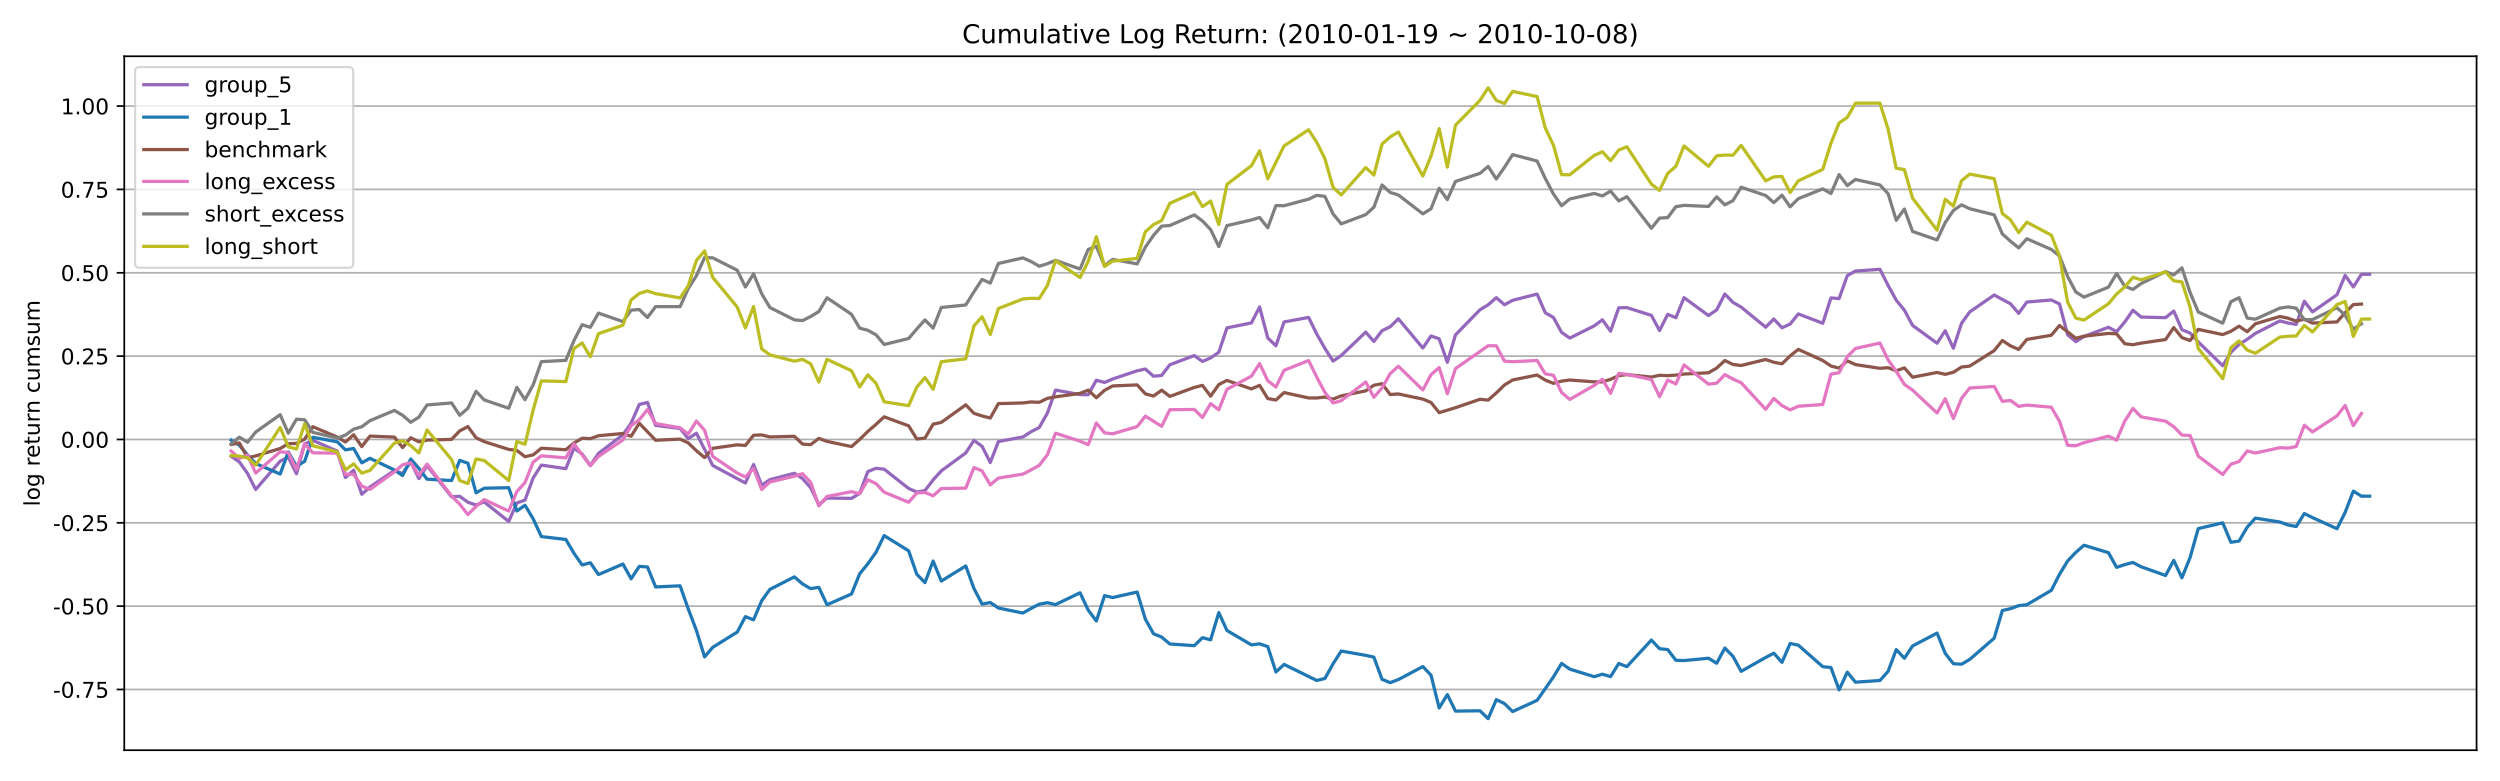 <?xml version="1.0" encoding="utf-8" standalone="no"?>
<!DOCTYPE svg PUBLIC "-//W3C//DTD SVG 1.1//EN"
  "http://www.w3.org/Graphics/SVG/1.1/DTD/svg11.dtd">
<!-- Created with matplotlib (https://matplotlib.org/) -->
<svg height="360pt" version="1.1" viewBox="0 0 1152 360" width="1152pt" xmlns="http://www.w3.org/2000/svg" xmlns:xlink="http://www.w3.org/1999/xlink">
 <defs>
  <style type="text/css">*{stroke-linecap:butt;stroke-linejoin:round;}</style>
 </defs>
 <g id="figure_1">
  <g id="patch_1">
   <path d="M 0 360 
L 1152 360 
L 1152 0 
L 0 0 
z
" style="fill:#ffffff;"/>
  </g>
  <g id="axes_1">
   <g id="patch_2">
    <path d="M 57.26 345.7 
L 1141.2 345.7 
L 1141.2 25.92 
L 57.26 25.92 
z
" style="fill:#ffffff;"/>
   </g>
   <g id="matplotlib.axis_1"/>
   <g id="matplotlib.axis_2">
    <g id="ytick_1">
     <g id="line2d_1">
      <path clip-path="url(#p73ebcc0f9c)" d="M 57.26 317.711 
L 1141.2 317.711 
" style="fill:none;stroke:#b0b0b0;stroke-linecap:square;stroke-width:0.8;"/>
     </g>
     <g id="line2d_2">
      <defs>
       <path d="M 0 0 
L -3.5 0 
" id="me7c7bb7cd1" style="stroke:#000000;stroke-width:0.8;"/>
      </defs>
      <g>
       <use style="stroke:#000000;stroke-width:0.8;" x="57.26" xlink:href="#me7c7bb7cd1" y="317.711"/>
      </g>
     </g>
     <g id="text_1">
      <!-- -0.75 -->
      <g transform="translate(24.387 321.51)scale(0.1 -0.1)">
       <defs>
        <path d="M 4.891 31.391 
L 31.203 31.391 
L 31.203 23.391 
L 4.891 23.391 
z
" id="DejaVuSans-45"/>
        <path d="M 31.781 66.406 
Q 24.172 66.406 20.328 58.906 
Q 16.5 51.422 16.5 36.375 
Q 16.5 21.391 20.328 13.891 
Q 24.172 6.391 31.781 6.391 
Q 39.453 6.391 43.281 13.891 
Q 47.125 21.391 47.125 36.375 
Q 47.125 51.422 43.281 58.906 
Q 39.453 66.406 31.781 66.406 
z
M 31.781 74.219 
Q 44.047 74.219 50.516 64.516 
Q 56.984 54.828 56.984 36.375 
Q 56.984 17.969 50.516 8.266 
Q 44.047 -1.422 31.781 -1.422 
Q 19.531 -1.422 13.062 8.266 
Q 6.594 17.969 6.594 36.375 
Q 6.594 54.828 13.062 64.516 
Q 19.531 74.219 31.781 74.219 
z
" id="DejaVuSans-48"/>
        <path d="M 10.688 12.406 
L 21 12.406 
L 21 0 
L 10.688 0 
z
" id="DejaVuSans-46"/>
        <path d="M 8.203 72.906 
L 55.078 72.906 
L 55.078 68.703 
L 28.609 0 
L 18.312 0 
L 43.219 64.594 
L 8.203 64.594 
z
" id="DejaVuSans-55"/>
        <path d="M 10.797 72.906 
L 49.516 72.906 
L 49.516 64.594 
L 19.828 64.594 
L 19.828 46.734 
Q 21.969 47.469 24.109 47.828 
Q 26.266 48.188 28.422 48.188 
Q 40.625 48.188 47.75 41.5 
Q 54.891 34.812 54.891 23.391 
Q 54.891 11.625 47.562 5.094 
Q 40.234 -1.422 26.906 -1.422 
Q 22.312 -1.422 17.547 -0.641 
Q 12.797 0.141 7.719 1.703 
L 7.719 11.625 
Q 12.109 9.234 16.797 8.062 
Q 21.484 6.891 26.703 6.891 
Q 35.156 6.891 40.078 11.328 
Q 45.016 15.766 45.016 23.391 
Q 45.016 31 40.078 35.438 
Q 35.156 39.891 26.703 39.891 
Q 22.75 39.891 18.812 39.016 
Q 14.891 38.141 10.797 36.281 
z
" id="DejaVuSans-53"/>
       </defs>
       <use xlink:href="#DejaVuSans-45"/>
       <use x="36.084" xlink:href="#DejaVuSans-48"/>
       <use x="99.707" xlink:href="#DejaVuSans-46"/>
       <use x="131.494" xlink:href="#DejaVuSans-55"/>
       <use x="195.117" xlink:href="#DejaVuSans-53"/>
      </g>
     </g>
    </g>
    <g id="ytick_2">
     <g id="line2d_3">
      <path clip-path="url(#p73ebcc0f9c)" d="M 57.26 279.307 
L 1141.2 279.307 
" style="fill:none;stroke:#b0b0b0;stroke-linecap:square;stroke-width:0.8;"/>
     </g>
     <g id="line2d_4">
      <g>
       <use style="stroke:#000000;stroke-width:0.8;" x="57.26" xlink:href="#me7c7bb7cd1" y="279.307"/>
      </g>
     </g>
     <g id="text_2">
      <!-- -0.50 -->
      <g transform="translate(24.387 283.106)scale(0.1 -0.1)">
       <use xlink:href="#DejaVuSans-45"/>
       <use x="36.084" xlink:href="#DejaVuSans-48"/>
       <use x="99.707" xlink:href="#DejaVuSans-46"/>
       <use x="131.494" xlink:href="#DejaVuSans-53"/>
       <use x="195.117" xlink:href="#DejaVuSans-48"/>
      </g>
     </g>
    </g>
    <g id="ytick_3">
     <g id="line2d_5">
      <path clip-path="url(#p73ebcc0f9c)" d="M 57.26 240.903 
L 1141.2 240.903 
" style="fill:none;stroke:#b0b0b0;stroke-linecap:square;stroke-width:0.8;"/>
     </g>
     <g id="line2d_6">
      <g>
       <use style="stroke:#000000;stroke-width:0.8;" x="57.26" xlink:href="#me7c7bb7cd1" y="240.903"/>
      </g>
     </g>
     <g id="text_3">
      <!-- -0.25 -->
      <g transform="translate(24.387 244.703)scale(0.1 -0.1)">
       <defs>
        <path d="M 19.188 8.297 
L 53.609 8.297 
L 53.609 0 
L 7.328 0 
L 7.328 8.297 
Q 12.938 14.109 22.625 23.891 
Q 32.328 33.688 34.812 36.531 
Q 39.547 41.844 41.422 45.531 
Q 43.312 49.219 43.312 52.781 
Q 43.312 58.594 39.234 62.25 
Q 35.156 65.922 28.609 65.922 
Q 23.969 65.922 18.812 64.312 
Q 13.672 62.703 7.812 59.422 
L 7.812 69.391 
Q 13.766 71.781 18.938 73 
Q 24.125 74.219 28.422 74.219 
Q 39.75 74.219 46.484 68.547 
Q 53.219 62.891 53.219 53.422 
Q 53.219 48.922 51.531 44.891 
Q 49.859 40.875 45.406 35.406 
Q 44.188 33.984 37.641 27.219 
Q 31.109 20.453 19.188 8.297 
z
" id="DejaVuSans-50"/>
       </defs>
       <use xlink:href="#DejaVuSans-45"/>
       <use x="36.084" xlink:href="#DejaVuSans-48"/>
       <use x="99.707" xlink:href="#DejaVuSans-46"/>
       <use x="131.494" xlink:href="#DejaVuSans-50"/>
       <use x="195.117" xlink:href="#DejaVuSans-53"/>
      </g>
     </g>
    </g>
    <g id="ytick_4">
     <g id="line2d_7">
      <path clip-path="url(#p73ebcc0f9c)" d="M 57.26 202.5 
L 1141.2 202.5 
" style="fill:none;stroke:#b0b0b0;stroke-linecap:square;stroke-width:0.8;"/>
     </g>
     <g id="line2d_8">
      <g>
       <use style="stroke:#000000;stroke-width:0.8;" x="57.26" xlink:href="#me7c7bb7cd1" y="202.5"/>
      </g>
     </g>
     <g id="text_4">
      <!-- 0.00 -->
      <g transform="translate(27.994 206.299)scale(0.1 -0.1)">
       <use xlink:href="#DejaVuSans-48"/>
       <use x="63.623" xlink:href="#DejaVuSans-46"/>
       <use x="95.41" xlink:href="#DejaVuSans-48"/>
       <use x="159.033" xlink:href="#DejaVuSans-48"/>
      </g>
     </g>
    </g>
    <g id="ytick_5">
     <g id="line2d_9">
      <path clip-path="url(#p73ebcc0f9c)" d="M 57.26 164.096 
L 1141.2 164.096 
" style="fill:none;stroke:#b0b0b0;stroke-linecap:square;stroke-width:0.8;"/>
     </g>
     <g id="line2d_10">
      <g>
       <use style="stroke:#000000;stroke-width:0.8;" x="57.26" xlink:href="#me7c7bb7cd1" y="164.096"/>
      </g>
     </g>
     <g id="text_5">
      <!-- 0.25 -->
      <g transform="translate(27.994 167.895)scale(0.1 -0.1)">
       <use xlink:href="#DejaVuSans-48"/>
       <use x="63.623" xlink:href="#DejaVuSans-46"/>
       <use x="95.41" xlink:href="#DejaVuSans-50"/>
       <use x="159.033" xlink:href="#DejaVuSans-53"/>
      </g>
     </g>
    </g>
    <g id="ytick_6">
     <g id="line2d_11">
      <path clip-path="url(#p73ebcc0f9c)" d="M 57.26 125.692 
L 1141.2 125.692 
" style="fill:none;stroke:#b0b0b0;stroke-linecap:square;stroke-width:0.8;"/>
     </g>
     <g id="line2d_12">
      <g>
       <use style="stroke:#000000;stroke-width:0.8;" x="57.26" xlink:href="#me7c7bb7cd1" y="125.692"/>
      </g>
     </g>
     <g id="text_6">
      <!-- 0.50 -->
      <g transform="translate(27.994 129.491)scale(0.1 -0.1)">
       <use xlink:href="#DejaVuSans-48"/>
       <use x="63.623" xlink:href="#DejaVuSans-46"/>
       <use x="95.41" xlink:href="#DejaVuSans-53"/>
       <use x="159.033" xlink:href="#DejaVuSans-48"/>
      </g>
     </g>
    </g>
    <g id="ytick_7">
     <g id="line2d_13">
      <path clip-path="url(#p73ebcc0f9c)" d="M 57.26 87.288 
L 1141.2 87.288 
" style="fill:none;stroke:#b0b0b0;stroke-linecap:square;stroke-width:0.8;"/>
     </g>
     <g id="line2d_14">
      <g>
       <use style="stroke:#000000;stroke-width:0.8;" x="57.26" xlink:href="#me7c7bb7cd1" y="87.288"/>
      </g>
     </g>
     <g id="text_7">
      <!-- 0.75 -->
      <g transform="translate(27.994 91.087)scale(0.1 -0.1)">
       <use xlink:href="#DejaVuSans-48"/>
       <use x="63.623" xlink:href="#DejaVuSans-46"/>
       <use x="95.41" xlink:href="#DejaVuSans-55"/>
       <use x="159.033" xlink:href="#DejaVuSans-53"/>
      </g>
     </g>
    </g>
    <g id="ytick_8">
     <g id="line2d_15">
      <path clip-path="url(#p73ebcc0f9c)" d="M 57.26 48.884 
L 1141.2 48.884 
" style="fill:none;stroke:#b0b0b0;stroke-linecap:square;stroke-width:0.8;"/>
     </g>
     <g id="line2d_16">
      <g>
       <use style="stroke:#000000;stroke-width:0.8;" x="57.26" xlink:href="#me7c7bb7cd1" y="48.884"/>
      </g>
     </g>
     <g id="text_8">
      <!-- 1.00 -->
      <g transform="translate(27.994 52.684)scale(0.1 -0.1)">
       <defs>
        <path d="M 12.406 8.297 
L 28.516 8.297 
L 28.516 63.922 
L 10.984 60.406 
L 10.984 69.391 
L 28.422 72.906 
L 38.281 72.906 
L 38.281 8.297 
L 54.391 8.297 
L 54.391 0 
L 12.406 0 
z
" id="DejaVuSans-49"/>
       </defs>
       <use xlink:href="#DejaVuSans-49"/>
       <use x="63.623" xlink:href="#DejaVuSans-46"/>
       <use x="95.41" xlink:href="#DejaVuSans-48"/>
       <use x="159.033" xlink:href="#DejaVuSans-48"/>
      </g>
     </g>
    </g>
    <g id="text_9">
     <!-- log return cumsum -->
     <g transform="translate(18.307 233.328)rotate(-90)scale(0.1 -0.1)">
      <defs>
       <path d="M 9.422 75.984 
L 18.406 75.984 
L 18.406 0 
L 9.422 0 
z
" id="DejaVuSans-108"/>
       <path d="M 30.609 48.391 
Q 23.391 48.391 19.188 42.75 
Q 14.984 37.109 14.984 27.297 
Q 14.984 17.484 19.156 11.844 
Q 23.344 6.203 30.609 6.203 
Q 37.797 6.203 41.984 11.859 
Q 46.188 17.531 46.188 27.297 
Q 46.188 37.016 41.984 42.703 
Q 37.797 48.391 30.609 48.391 
z
M 30.609 56 
Q 42.328 56 49.016 48.375 
Q 55.719 40.766 55.719 27.297 
Q 55.719 13.875 49.016 6.219 
Q 42.328 -1.422 30.609 -1.422 
Q 18.844 -1.422 12.172 6.219 
Q 5.516 13.875 5.516 27.297 
Q 5.516 40.766 12.172 48.375 
Q 18.844 56 30.609 56 
z
" id="DejaVuSans-111"/>
       <path d="M 45.406 27.984 
Q 45.406 37.75 41.375 43.109 
Q 37.359 48.484 30.078 48.484 
Q 22.859 48.484 18.828 43.109 
Q 14.797 37.75 14.797 27.984 
Q 14.797 18.266 18.828 12.891 
Q 22.859 7.516 30.078 7.516 
Q 37.359 7.516 41.375 12.891 
Q 45.406 18.266 45.406 27.984 
z
M 54.391 6.781 
Q 54.391 -7.172 48.188 -13.984 
Q 42 -20.797 29.203 -20.797 
Q 24.469 -20.797 20.266 -20.094 
Q 16.062 -19.391 12.109 -17.922 
L 12.109 -9.188 
Q 16.062 -11.328 19.922 -12.344 
Q 23.781 -13.375 27.781 -13.375 
Q 36.625 -13.375 41.016 -8.766 
Q 45.406 -4.156 45.406 5.172 
L 45.406 9.625 
Q 42.625 4.781 38.281 2.391 
Q 33.938 0 27.875 0 
Q 17.828 0 11.672 7.656 
Q 5.516 15.328 5.516 27.984 
Q 5.516 40.672 11.672 48.328 
Q 17.828 56 27.875 56 
Q 33.938 56 38.281 53.609 
Q 42.625 51.219 45.406 46.391 
L 45.406 54.688 
L 54.391 54.688 
z
" id="DejaVuSans-103"/>
       <path id="DejaVuSans-32"/>
       <path d="M 41.109 46.297 
Q 39.594 47.172 37.812 47.578 
Q 36.031 48 33.891 48 
Q 26.266 48 22.188 43.047 
Q 18.109 38.094 18.109 28.812 
L 18.109 0 
L 9.078 0 
L 9.078 54.688 
L 18.109 54.688 
L 18.109 46.188 
Q 20.953 51.172 25.484 53.578 
Q 30.031 56 36.531 56 
Q 37.453 56 38.578 55.875 
Q 39.703 55.766 41.062 55.516 
z
" id="DejaVuSans-114"/>
       <path d="M 56.203 29.594 
L 56.203 25.203 
L 14.891 25.203 
Q 15.484 15.922 20.484 11.062 
Q 25.484 6.203 34.422 6.203 
Q 39.594 6.203 44.453 7.469 
Q 49.312 8.734 54.109 11.281 
L 54.109 2.781 
Q 49.266 0.734 44.188 -0.344 
Q 39.109 -1.422 33.891 -1.422 
Q 20.797 -1.422 13.156 6.188 
Q 5.516 13.812 5.516 26.812 
Q 5.516 40.234 12.766 48.109 
Q 20.016 56 32.328 56 
Q 43.359 56 49.781 48.891 
Q 56.203 41.797 56.203 29.594 
z
M 47.219 32.234 
Q 47.125 39.594 43.094 43.984 
Q 39.062 48.391 32.422 48.391 
Q 24.906 48.391 20.391 44.141 
Q 15.875 39.891 15.188 32.172 
z
" id="DejaVuSans-101"/>
       <path d="M 18.312 70.219 
L 18.312 54.688 
L 36.812 54.688 
L 36.812 47.703 
L 18.312 47.703 
L 18.312 18.016 
Q 18.312 11.328 20.141 9.422 
Q 21.969 7.516 27.594 7.516 
L 36.812 7.516 
L 36.812 0 
L 27.594 0 
Q 17.188 0 13.234 3.875 
Q 9.281 7.766 9.281 18.016 
L 9.281 47.703 
L 2.688 47.703 
L 2.688 54.688 
L 9.281 54.688 
L 9.281 70.219 
z
" id="DejaVuSans-116"/>
       <path d="M 8.5 21.578 
L 8.5 54.688 
L 17.484 54.688 
L 17.484 21.922 
Q 17.484 14.156 20.5 10.266 
Q 23.531 6.391 29.594 6.391 
Q 36.859 6.391 41.078 11.031 
Q 45.312 15.672 45.312 23.688 
L 45.312 54.688 
L 54.297 54.688 
L 54.297 0 
L 45.312 0 
L 45.312 8.406 
Q 42.047 3.422 37.719 1 
Q 33.406 -1.422 27.688 -1.422 
Q 18.266 -1.422 13.375 4.438 
Q 8.5 10.297 8.5 21.578 
z
M 31.109 56 
z
" id="DejaVuSans-117"/>
       <path d="M 54.891 33.016 
L 54.891 0 
L 45.906 0 
L 45.906 32.719 
Q 45.906 40.484 42.875 44.328 
Q 39.844 48.188 33.797 48.188 
Q 26.516 48.188 22.312 43.547 
Q 18.109 38.922 18.109 30.906 
L 18.109 0 
L 9.078 0 
L 9.078 54.688 
L 18.109 54.688 
L 18.109 46.188 
Q 21.344 51.125 25.703 53.562 
Q 30.078 56 35.797 56 
Q 45.219 56 50.047 50.172 
Q 54.891 44.344 54.891 33.016 
z
" id="DejaVuSans-110"/>
       <path d="M 48.781 52.594 
L 48.781 44.188 
Q 44.969 46.297 41.141 47.344 
Q 37.312 48.391 33.406 48.391 
Q 24.656 48.391 19.812 42.844 
Q 14.984 37.312 14.984 27.297 
Q 14.984 17.281 19.812 11.734 
Q 24.656 6.203 33.406 6.203 
Q 37.312 6.203 41.141 7.25 
Q 44.969 8.297 48.781 10.406 
L 48.781 2.094 
Q 45.016 0.344 40.984 -0.531 
Q 36.969 -1.422 32.422 -1.422 
Q 20.062 -1.422 12.781 6.344 
Q 5.516 14.109 5.516 27.297 
Q 5.516 40.672 12.859 48.328 
Q 20.219 56 33.016 56 
Q 37.156 56 41.109 55.141 
Q 45.062 54.297 48.781 52.594 
z
" id="DejaVuSans-99"/>
       <path d="M 52 44.188 
Q 55.375 50.25 60.062 53.125 
Q 64.75 56 71.094 56 
Q 79.641 56 84.281 50.016 
Q 88.922 44.047 88.922 33.016 
L 88.922 0 
L 79.891 0 
L 79.891 32.719 
Q 79.891 40.578 77.094 44.375 
Q 74.312 48.188 68.609 48.188 
Q 61.625 48.188 57.562 43.547 
Q 53.516 38.922 53.516 30.906 
L 53.516 0 
L 44.484 0 
L 44.484 32.719 
Q 44.484 40.625 41.703 44.406 
Q 38.922 48.188 33.109 48.188 
Q 26.219 48.188 22.156 43.531 
Q 18.109 38.875 18.109 30.906 
L 18.109 0 
L 9.078 0 
L 9.078 54.688 
L 18.109 54.688 
L 18.109 46.188 
Q 21.188 51.219 25.484 53.609 
Q 29.781 56 35.688 56 
Q 41.656 56 45.828 52.969 
Q 50 49.953 52 44.188 
z
" id="DejaVuSans-109"/>
       <path d="M 44.281 53.078 
L 44.281 44.578 
Q 40.484 46.531 36.375 47.5 
Q 32.281 48.484 27.875 48.484 
Q 21.188 48.484 17.844 46.438 
Q 14.5 44.391 14.5 40.281 
Q 14.5 37.156 16.891 35.375 
Q 19.281 33.594 26.516 31.984 
L 29.594 31.297 
Q 39.156 29.25 43.188 25.516 
Q 47.219 21.781 47.219 15.094 
Q 47.219 7.469 41.188 3.016 
Q 35.156 -1.422 24.609 -1.422 
Q 20.219 -1.422 15.453 -0.562 
Q 10.688 0.297 5.422 2 
L 5.422 11.281 
Q 10.406 8.688 15.234 7.391 
Q 20.062 6.109 24.812 6.109 
Q 31.156 6.109 34.562 8.281 
Q 37.984 10.453 37.984 14.406 
Q 37.984 18.062 35.516 20.016 
Q 33.062 21.969 24.703 23.781 
L 21.578 24.516 
Q 13.234 26.266 9.516 29.906 
Q 5.812 33.547 5.812 39.891 
Q 5.812 47.609 11.281 51.797 
Q 16.75 56 26.812 56 
Q 31.781 56 36.172 55.266 
Q 40.578 54.547 44.281 53.078 
z
" id="DejaVuSans-115"/>
      </defs>
      <use xlink:href="#DejaVuSans-108"/>
      <use x="27.783" xlink:href="#DejaVuSans-111"/>
      <use x="88.965" xlink:href="#DejaVuSans-103"/>
      <use x="152.441" xlink:href="#DejaVuSans-32"/>
      <use x="184.229" xlink:href="#DejaVuSans-114"/>
      <use x="223.092" xlink:href="#DejaVuSans-101"/>
      <use x="284.615" xlink:href="#DejaVuSans-116"/>
      <use x="323.824" xlink:href="#DejaVuSans-117"/>
      <use x="387.203" xlink:href="#DejaVuSans-114"/>
      <use x="426.566" xlink:href="#DejaVuSans-110"/>
      <use x="489.945" xlink:href="#DejaVuSans-32"/>
      <use x="521.732" xlink:href="#DejaVuSans-99"/>
      <use x="576.713" xlink:href="#DejaVuSans-117"/>
      <use x="640.092" xlink:href="#DejaVuSans-109"/>
      <use x="737.504" xlink:href="#DejaVuSans-115"/>
      <use x="789.604" xlink:href="#DejaVuSans-117"/>
      <use x="852.982" xlink:href="#DejaVuSans-109"/>
     </g>
    </g>
   </g>
   <g id="line2d_17">
    <path clip-path="url(#p73ebcc0f9c)" d="M 106.53 210.233 
L 110.291 212.866 
L 114.052 218.143 
L 117.813 225.537 
L 129.096 212.516 
L 132.857 210.684 
L 136.619 218.302 
L 140.38 204.606 
L 144.141 202.92 
L 155.424 207.875 
L 159.185 220.04 
L 162.946 216.662 
L 166.707 227.755 
L 170.468 224.412 
L 181.751 216.788 
L 185.512 218.227 
L 189.274 212.769 
L 193.035 220.551 
L 196.796 214.597 
L 208.079 228.934 
L 211.84 228.702 
L 215.601 231.421 
L 219.362 232.714 
L 223.123 231.296 
L 234.406 240.287 
L 238.167 231.771 
L 241.928 230.422 
L 245.69 220.213 
L 249.451 214.316 
L 260.734 215.95 
L 264.495 206.514 
L 268.256 209.225 
L 272.017 214.506 
L 275.778 208.942 
L 287.061 200.326 
L 290.822 194.962 
L 294.583 186.383 
L 298.345 185.465 
L 302.106 196.011 
L 313.389 197.45 
L 317.15 202.111 
L 320.911 199.615 
L 328.433 214.492 
L 343.477 222.569 
L 347.238 214.053 
L 350.999 223.588 
L 354.761 221.043 
L 366.044 218.088 
L 369.805 220.489 
L 373.566 224.754 
L 377.327 232.534 
L 381.088 229.505 
L 392.371 229.645 
L 396.132 227.363 
L 399.893 217.317 
L 403.654 215.796 
L 407.415 216.199 
L 418.699 225.089 
L 422.46 226.735 
L 426.221 226.071 
L 429.982 221.143 
L 433.743 216.981 
L 445.026 208.704 
L 448.787 202.932 
L 452.548 205.673 
L 456.309 213.126 
L 460.07 203.47 
L 471.354 201.344 
L 475.115 198.93 
L 478.876 197.01 
L 482.637 190.36 
L 486.398 179.754 
L 497.681 181.821 
L 501.442 181.921 
L 505.203 175.208 
L 508.964 176.23 
L 512.725 174.642 
L 524.009 170.857 
L 527.77 170.029 
L 531.531 173.372 
L 535.292 172.987 
L 539.053 168.08 
L 550.336 163.841 
L 554.097 166.556 
L 557.858 164.923 
L 561.619 162.318 
L 565.38 151.096 
L 576.664 148.795 
L 580.425 141.44 
L 584.186 155.735 
L 587.947 159.323 
L 591.708 148.351 
L 602.991 146.271 
L 606.752 153.907 
L 610.513 160.522 
L 614.274 166.388 
L 618.035 163.811 
L 629.319 153.04 
L 633.08 157.349 
L 636.841 152.368 
L 640.602 150.553 
L 644.363 146.896 
L 655.646 160.372 
L 659.407 154.833 
L 663.168 156.105 
L 666.929 166.954 
L 670.69 154.297 
L 681.974 142.74 
L 685.735 140.449 
L 689.496 137.168 
L 693.257 140.437 
L 697.018 138.393 
L 708.301 135.517 
L 712.062 144.122 
L 715.823 146.281 
L 719.584 153.146 
L 723.345 155.797 
L 734.628 150.157 
L 738.39 147.359 
L 742.151 152.616 
L 745.912 141.842 
L 749.673 141.758 
L 760.956 145.327 
L 764.717 152.311 
L 768.478 144.849 
L 772.239 146.399 
L 776 137.161 
L 787.283 145.407 
L 791.045 142.794 
L 794.806 135.46 
L 798.567 139.339 
L 802.328 141.511 
L 813.611 150.776 
L 817.372 147.008 
L 821.133 151.03 
L 824.894 149.325 
L 828.655 144.659 
L 839.938 148.954 
L 843.699 137.279 
L 847.461 137.59 
L 851.222 126.993 
L 854.983 124.896 
L 866.266 124.099 
L 870.027 131.501 
L 873.788 138.31 
L 877.549 142.933 
L 881.31 149.954 
L 892.593 158.153 
L 896.354 152.417 
L 900.115 160.462 
L 903.877 148.978 
L 907.638 143.748 
L 918.921 135.937 
L 926.443 139.991 
L 930.204 144.378 
L 933.965 139.185 
L 945.248 138.236 
L 949.009 140.036 
L 952.77 154.262 
L 956.532 157.431 
L 960.293 155.047 
L 971.576 150.793 
L 975.337 152.849 
L 979.098 148.353 
L 982.859 142.945 
L 986.62 146.104 
L 997.903 146.384 
L 1001.664 143.341 
L 1005.425 151.925 
L 1009.186 153.477 
L 1012.948 157.537 
L 1024.231 168.533 
L 1027.992 162.355 
L 1031.753 158.741 
L 1035.514 156.358 
L 1039.275 153.636 
L 1050.558 147.872 
L 1054.319 148.852 
L 1058.08 149.481 
L 1061.841 138.818 
L 1065.603 143.715 
L 1076.886 135.813 
L 1080.647 126.896 
L 1084.408 132.211 
L 1088.169 126.386 
L 1091.93 126.386 
L 1091.93 126.386 
" style="fill:none;stroke:#9467bd;stroke-linecap:square;stroke-width:1.5;"/>
   </g>
   <g id="line2d_18">
    <path clip-path="url(#p73ebcc0f9c)" d="M 106.53 202.802 
L 110.291 205.17 
L 114.052 209.641 
L 117.813 213.588 
L 129.096 218.446 
L 132.857 208.269 
L 136.619 214.834 
L 140.38 212.583 
L 144.141 201.51 
L 155.424 203.581 
L 159.185 207.299 
L 162.946 206.654 
L 166.707 213.281 
L 170.468 211.183 
L 181.751 216.558 
L 185.512 219.134 
L 189.274 211.51 
L 193.035 215.836 
L 196.796 220.809 
L 208.079 221.436 
L 211.84 212.142 
L 215.601 213.44 
L 219.362 227.075 
L 223.123 224.975 
L 234.406 224.736 
L 238.167 235.46 
L 241.928 232.823 
L 245.69 239.071 
L 249.451 247.257 
L 260.734 248.575 
L 264.495 254.982 
L 268.256 260.335 
L 272.017 259.314 
L 275.778 264.745 
L 287.061 259.922 
L 290.822 266.717 
L 294.583 260.995 
L 298.345 261.247 
L 302.106 270.465 
L 313.389 269.938 
L 317.15 280.61 
L 320.911 290.515 
L 324.672 302.698 
L 328.433 298.281 
L 339.716 291.255 
L 343.477 284.159 
L 347.238 285.605 
L 350.999 276.776 
L 354.761 271.597 
L 366.044 265.832 
L 369.805 269.069 
L 373.566 271.234 
L 377.327 270.645 
L 381.088 278.676 
L 392.371 273.704 
L 396.132 264.419 
L 399.893 259.784 
L 403.654 254.512 
L 407.415 246.797 
L 418.699 253.823 
L 422.46 264.615 
L 426.221 268.472 
L 429.982 258.51 
L 433.743 267.766 
L 445.026 260.775 
L 448.787 271.16 
L 452.548 278.365 
L 456.309 277.647 
L 460.07 280.172 
L 471.354 282.491 
L 475.115 280.377 
L 478.876 278.398 
L 482.637 277.74 
L 486.398 278.596 
L 497.681 273.152 
L 501.442 281.123 
L 505.203 286.141 
L 508.964 274.475 
L 512.725 275.34 
L 524.009 272.827 
L 527.77 285.277 
L 531.531 292.019 
L 535.292 293.571 
L 539.053 296.747 
L 550.336 297.522 
L 554.097 293.846 
L 557.858 294.827 
L 561.619 282.287 
L 565.38 290.526 
L 576.664 297.175 
L 580.425 296.678 
L 584.186 297.951 
L 587.947 309.65 
L 591.708 306.158 
L 606.752 313.561 
L 610.513 312.651 
L 614.274 305.898 
L 618.035 299.988 
L 629.319 301.988 
L 633.08 302.814 
L 636.841 313.04 
L 640.602 314.564 
L 644.363 313.15 
L 655.646 307.167 
L 659.407 311.1 
L 663.168 326.223 
L 666.929 320.061 
L 670.69 327.677 
L 681.974 327.534 
L 685.735 331.165 
L 689.496 322.391 
L 693.257 324.207 
L 697.018 327.888 
L 708.301 322.717 
L 715.823 311.923 
L 719.584 305.709 
L 723.345 308.326 
L 734.628 311.816 
L 738.39 310.677 
L 742.151 311.775 
L 745.912 305.731 
L 749.673 307.181 
L 760.956 294.948 
L 764.717 298.919 
L 768.478 299.325 
L 772.239 304.251 
L 776 304.389 
L 787.283 303.318 
L 791.045 305.613 
L 794.806 298.615 
L 798.567 302.437 
L 802.328 309.351 
L 813.611 302.963 
L 817.372 300.981 
L 821.133 305.214 
L 824.894 296.51 
L 828.655 297.283 
L 839.938 307.208 
L 843.699 307.611 
L 847.461 317.888 
L 851.222 309.72 
L 854.983 314.352 
L 866.266 313.57 
L 870.027 309.367 
L 873.788 299.333 
L 877.549 303.319 
L 881.31 297.665 
L 892.593 291.728 
L 896.354 301.059 
L 900.115 305.839 
L 903.877 306.069 
L 907.638 303.859 
L 918.921 294.08 
L 922.682 281.334 
L 926.443 280.475 
L 930.204 279.086 
L 933.965 278.66 
L 945.248 272.024 
L 949.009 264.673 
L 952.77 258.492 
L 956.532 254.538 
L 960.293 251.25 
L 971.576 254.673 
L 975.337 261.441 
L 979.098 260.165 
L 982.859 259.179 
L 986.62 261.163 
L 997.903 265.185 
L 1001.664 258.223 
L 1005.425 266.25 
L 1009.186 256.922 
L 1012.948 243.58 
L 1024.231 240.927 
L 1027.992 249.873 
L 1031.753 249.316 
L 1035.514 242.912 
L 1039.275 238.751 
L 1050.558 240.539 
L 1054.319 241.887 
L 1058.08 242.637 
L 1061.841 236.645 
L 1065.603 238.518 
L 1076.886 243.628 
L 1080.647 236.098 
L 1084.408 226.306 
L 1088.169 228.64 
L 1091.93 228.64 
L 1091.93 228.64 
" style="fill:none;stroke:#1f77b4;stroke-linecap:square;stroke-width:1.5;"/>
   </g>
   <g id="line2d_19">
    <path clip-path="url(#p73ebcc0f9c)" d="M 106.53 204.833 
L 110.291 204.077 
L 114.052 210.949 
L 117.813 210.092 
L 129.096 206.675 
L 132.857 204.469 
L 136.619 204.316 
L 140.38 202.344 
L 144.141 196.635 
L 155.424 201.408 
L 159.185 203.68 
L 162.946 200.33 
L 166.707 205.803 
L 170.468 200.944 
L 181.751 201.418 
L 185.512 206.258 
L 189.274 201.712 
L 193.035 203.614 
L 196.796 202.79 
L 208.079 202.475 
L 211.84 198.551 
L 215.601 196.579 
L 219.362 201.703 
L 223.123 203.504 
L 234.406 207.084 
L 238.167 207.534 
L 241.928 210.458 
L 245.69 209.601 
L 249.451 206.538 
L 260.734 207.239 
L 264.495 204.129 
L 268.256 201.944 
L 272.017 202.13 
L 275.778 200.782 
L 287.061 199.749 
L 290.822 201.022 
L 294.583 195.026 
L 302.106 202.871 
L 313.389 202.353 
L 317.15 204.084 
L 320.911 207.716 
L 324.672 210.853 
L 328.433 206.564 
L 339.716 204.978 
L 343.477 205.263 
L 347.238 200.573 
L 350.999 200.416 
L 354.761 201.34 
L 366.044 201.049 
L 369.805 204.637 
L 373.566 204.894 
L 377.327 202.017 
L 381.088 203.395 
L 392.371 205.779 
L 396.132 202.504 
L 399.893 198.812 
L 403.654 195.545 
L 407.415 192.075 
L 418.699 196.223 
L 422.46 202.271 
L 426.221 201.89 
L 429.982 195.454 
L 433.743 194.634 
L 445.026 186.539 
L 448.787 190.464 
L 452.548 191.67 
L 456.309 192.648 
L 460.07 185.983 
L 471.354 185.678 
L 475.115 185.213 
L 478.876 185.386 
L 482.637 183.563 
L 486.398 182.865 
L 497.681 181.276 
L 501.442 179.777 
L 505.203 183.264 
L 508.964 179.87 
L 512.725 177.836 
L 524.009 177.359 
L 527.77 181.471 
L 531.531 182.51 
L 535.292 179.786 
L 539.053 182.66 
L 550.336 178.534 
L 554.097 177.569 
L 557.858 182.549 
L 561.619 177.194 
L 565.38 175.296 
L 576.664 179.215 
L 580.425 177.576 
L 584.186 183.643 
L 587.947 184.325 
L 591.708 180.891 
L 602.991 183.377 
L 606.752 183.391 
L 610.513 182.946 
L 614.274 183.911 
L 618.035 182.42 
L 629.319 180.108 
L 633.08 177.526 
L 636.841 176.802 
L 640.602 181.797 
L 644.363 181.536 
L 655.646 183.906 
L 659.407 185.457 
L 663.168 190.146 
L 670.69 187.864 
L 681.974 183.988 
L 685.735 184.367 
L 689.496 181.057 
L 693.257 177.408 
L 697.018 175.107 
L 708.301 172.8 
L 712.062 175.15 
L 715.823 176.646 
L 719.584 175.624 
L 723.345 175.095 
L 734.628 175.966 
L 738.39 175.974 
L 742.151 174.793 
L 745.912 173.109 
L 749.673 172.609 
L 760.956 173.753 
L 764.717 172.925 
L 768.478 173.101 
L 772.239 172.843 
L 776 172.36 
L 787.283 171.78 
L 791.045 169.603 
L 794.806 166.123 
L 798.567 167.945 
L 802.328 168.41 
L 813.611 165.666 
L 817.372 166.929 
L 821.133 167.65 
L 824.894 164 
L 828.655 161 
L 839.938 166.12 
L 843.699 168.654 
L 847.461 169.636 
L 851.222 166.266 
L 854.983 167.997 
L 866.266 169.727 
L 870.027 169.415 
L 873.788 170.849 
L 877.549 169.525 
L 881.31 173.812 
L 892.593 171.628 
L 896.354 172.491 
L 900.115 171.529 
L 903.877 169.139 
L 907.638 168.69 
L 918.921 161.557 
L 922.682 156.897 
L 926.443 159.373 
L 930.204 161.017 
L 933.965 156.405 
L 945.248 154.485 
L 949.009 149.993 
L 956.532 155.882 
L 960.293 154.914 
L 971.576 153.634 
L 975.337 153.828 
L 979.098 158.387 
L 982.859 158.844 
L 986.62 158.116 
L 997.903 156.446 
L 1001.664 150.953 
L 1005.425 155.567 
L 1009.186 156.909 
L 1012.948 151.769 
L 1024.231 154.176 
L 1027.992 152.67 
L 1031.753 150.291 
L 1035.514 152.859 
L 1039.275 149.208 
L 1050.558 145.84 
L 1054.319 146.624 
L 1058.08 147.966 
L 1061.841 147.098 
L 1065.603 148.883 
L 1076.886 148.34 
L 1080.647 144.109 
L 1084.408 140.357 
L 1088.169 140.115 
L 1088.169 140.115 
" style="fill:none;stroke:#8c564b;stroke-linecap:square;stroke-width:1.5;"/>
   </g>
   <g id="line2d_20">
    <path clip-path="url(#p73ebcc0f9c)" d="M 106.53 207.817 
L 110.291 211.223 
L 114.052 209.697 
L 117.813 217.996 
L 129.096 208.182 
L 132.857 208.562 
L 136.619 216.34 
L 140.38 204.472 
L 144.141 208.648 
L 155.424 208.824 
L 159.185 218.568 
L 162.946 218.54 
L 166.707 223.959 
L 170.468 225.524 
L 181.751 217.45 
L 185.512 214.153 
L 189.274 213.214 
L 193.035 219.021 
L 196.796 213.864 
L 208.079 228.547 
L 211.84 232.336 
L 215.601 237.088 
L 219.362 233.382 
L 223.123 230.2 
L 234.406 235.484 
L 238.167 226.542 
L 241.928 222.35 
L 245.69 212.947 
L 249.451 210.056 
L 260.734 210.986 
L 264.495 204.533 
L 272.017 214.589 
L 275.778 210.336 
L 287.061 202.703 
L 290.822 196.12 
L 294.583 193.434 
L 298.345 188.707 
L 302.106 195.168 
L 313.389 197.132 
L 317.15 200.028 
L 320.911 194.04 
L 324.672 198.257 
L 328.433 210.327 
L 339.716 217.975 
L 343.477 219.782 
L 347.238 215.839 
L 350.999 225.541 
L 354.761 222.093 
L 366.044 219.424 
L 369.805 218.264 
L 373.566 222.265 
L 377.327 233.13 
L 381.088 228.763 
L 392.371 226.553 
L 396.132 227.568 
L 399.893 221.062 
L 403.654 222.846 
L 407.415 226.808 
L 418.699 231.422 
L 422.46 227.189 
L 426.221 226.905 
L 429.982 228.477 
L 433.743 225.118 
L 445.026 224.926 
L 448.787 215.466 
L 452.548 216.989 
L 456.309 223.422 
L 460.07 220.299 
L 471.354 218.474 
L 475.115 216.52 
L 478.876 214.429 
L 482.637 209.545 
L 486.398 199.594 
L 497.681 203.289 
L 501.442 204.903 
L 505.203 194.925 
L 508.964 199.441 
L 512.725 199.893 
L 524.009 196.575 
L 527.77 191.763 
L 535.292 196.433 
L 539.053 188.792 
L 550.336 188.677 
L 554.097 192.379 
L 557.858 185.974 
L 561.619 188.822 
L 565.38 179.386 
L 576.664 173.319 
L 580.425 167.542 
L 584.186 175.444 
L 587.947 178.337 
L 591.708 170.632 
L 602.991 166.139 
L 606.752 173.761 
L 610.513 180.841 
L 614.274 185.712 
L 618.035 184.614 
L 629.319 176.031 
L 633.08 183.042 
L 636.841 178.764 
L 640.602 172.167 
L 644.363 168.766 
L 655.646 179.696 
L 659.407 172.676 
L 663.168 169.36 
L 666.929 181.435 
L 670.69 169.843 
L 685.735 159.308 
L 689.496 159.337 
L 693.257 166.426 
L 697.018 166.686 
L 708.301 166.109 
L 712.062 172.266 
L 715.823 172.923 
L 719.584 180.864 
L 723.345 184.055 
L 734.628 177.58 
L 738.39 174.774 
L 742.151 181.263 
L 745.912 172.076 
L 749.673 172.493 
L 760.956 174.901 
L 764.717 182.755 
L 768.478 175.126 
L 772.239 176.938 
L 776 168.155 
L 787.283 177.015 
L 791.045 176.574 
L 794.806 172.632 
L 798.567 174.665 
L 802.328 176.367 
L 813.611 188.601 
L 817.372 183.61 
L 821.133 186.896 
L 824.894 188.888 
L 828.655 187.189 
L 839.938 186.391 
L 843.699 172.404 
L 847.461 171.738 
L 851.222 164.354 
L 854.983 160.569 
L 866.266 158.07 
L 870.027 165.799 
L 873.788 171.124 
L 877.549 177.123 
L 881.31 179.782 
L 892.593 190.319 
L 896.354 183.756 
L 900.115 192.822 
L 903.877 183.589 
L 907.638 178.794 
L 918.921 178.083 
L 922.682 184.929 
L 926.443 184.537 
L 930.204 187.251 
L 933.965 186.652 
L 945.248 187.635 
L 949.009 194.119 
L 952.77 205.217 
L 956.532 205.399 
L 960.293 203.976 
L 971.576 200.976 
L 975.337 202.836 
L 979.098 194.039 
L 982.859 188.191 
L 986.62 192.097 
L 997.903 194.068 
L 1001.664 196.608 
L 1005.425 200.459 
L 1009.186 200.667 
L 1012.948 210.19 
L 1024.231 218.642 
L 1027.992 213.924 
L 1031.753 212.669 
L 1035.514 207.8 
L 1039.275 208.751 
L 1050.558 206.302 
L 1054.319 206.498 
L 1058.08 205.791 
L 1061.841 195.942 
L 1065.603 199.018 
L 1076.886 191.634 
L 1080.647 186.818 
L 1084.408 196.117 
L 1088.169 190.525 
L 1088.169 190.525 
" style="fill:none;stroke:#e377c2;stroke-linecap:square;stroke-width:1.5;"/>
   </g>
   <g id="line2d_21">
    <path clip-path="url(#p73ebcc0f9c)" d="M 106.53 204.527 
L 110.291 201.45 
L 114.052 203.782 
L 117.813 199.097 
L 129.096 191.074 
L 132.857 199.606 
L 136.619 193.164 
L 140.38 193.446 
L 144.141 199.22 
L 155.424 201.885 
L 159.185 200.473 
L 162.946 197.756 
L 166.707 196.65 
L 170.468 193.853 
L 181.751 189.118 
L 185.512 191.344 
L 189.274 194.58 
L 193.035 192.223 
L 196.796 186.607 
L 208.079 185.669 
L 211.84 191.38 
L 215.601 188.138 
L 219.362 180.331 
L 223.123 184.286 
L 234.406 188.111 
L 238.167 178.51 
L 241.928 184.168 
L 245.69 177.34 
L 249.451 166.656 
L 260.734 166.043 
L 264.495 156.904 
L 268.256 149.618 
L 272.017 150.833 
L 275.778 144.284 
L 287.061 148.197 
L 290.822 142.91 
L 294.583 142.625 
L 298.345 146.298 
L 302.106 141.298 
L 313.389 141.307 
L 317.15 132.95 
L 320.911 127.062 
L 324.672 118.687 
L 328.433 118.818 
L 339.716 124.518 
L 343.477 132.257 
L 347.238 126.177 
L 350.999 135.377 
L 354.761 141.694 
L 366.044 147.381 
L 369.805 147.725 
L 373.566 145.843 
L 377.327 143.548 
L 381.088 137.226 
L 392.371 144.831 
L 396.132 151.223 
L 399.893 152.195 
L 403.654 154.27 
L 407.415 158.738 
L 418.699 155.986 
L 422.46 151.56 
L 426.221 147.425 
L 429.982 151.19 
L 433.743 141.686 
L 445.026 140.53 
L 448.787 134.484 
L 452.548 128.755 
L 456.309 130.46 
L 460.07 121.415 
L 471.354 118.83 
L 475.115 120.502 
L 478.876 122.682 
L 482.637 121.513 
L 486.398 119.967 
L 497.681 123.963 
L 501.442 114.958 
L 505.203 113.477 
L 508.964 122.419 
L 512.725 119.537 
L 524.009 121.607 
L 527.77 113.902 
L 531.531 108.439 
L 535.292 104.206 
L 539.053 103.911 
L 550.336 99.033 
L 554.097 101.811 
L 557.858 105.783 
L 561.619 113.596 
L 565.38 103.972 
L 576.664 101.357 
L 580.425 100.211 
L 584.186 104.965 
L 587.947 94.729 
L 591.708 94.789 
L 602.991 91.786 
L 606.752 90.016 
L 610.513 90.484 
L 614.274 98.558 
L 618.035 103.154 
L 629.319 98.897 
L 633.08 95.506 
L 636.841 85.239 
L 640.602 88.675 
L 644.363 89.839 
L 655.646 98.533 
L 659.407 96.211 
L 663.168 86.725 
L 666.929 91.963 
L 670.69 83.611 
L 681.974 79.875 
L 685.735 76.698 
L 689.496 82.489 
L 693.257 77.087 
L 697.018 71.245 
L 708.301 74.207 
L 712.062 82.21 
L 715.823 89.384 
L 719.584 94.794 
L 723.345 91.701 
L 734.628 89.14 
L 738.39 90.296 
L 742.151 88.033 
L 745.912 92.571 
L 749.673 90.638 
L 760.956 105.178 
L 764.717 100.5 
L 768.478 100.271 
L 772.239 95.247 
L 776 94.627 
L 787.283 95.122 
L 791.045 90.715 
L 794.806 94.398 
L 798.567 92.448 
L 802.328 86.277 
L 813.611 90.078 
L 817.372 93.365 
L 821.133 89.948 
L 824.894 95.302 
L 828.655 91.547 
L 839.938 87.038 
L 843.699 89.164 
L 847.461 80.454 
L 851.222 85.519 
L 854.983 82.702 
L 866.266 85.227 
L 870.027 89.228 
L 873.788 101.502 
L 877.549 96.326 
L 881.31 106.652 
L 892.593 110.554 
L 896.354 102.573 
L 900.115 97.003 
L 903.877 94.387 
L 907.638 96.174 
L 918.921 98.996 
L 922.682 107.801 
L 926.443 111.156 
L 930.204 114.216 
L 933.965 110.019 
L 945.248 114.947 
L 949.009 117.946 
L 952.77 127.42 
L 956.532 134.541 
L 960.293 136.912 
L 971.576 132.311 
L 975.337 126.014 
L 979.098 131.899 
L 982.859 133.35 
L 986.62 130.673 
L 997.903 125.126 
L 1001.664 126.664 
L 1005.425 123.422 
L 1009.186 134.786 
L 1012.948 143.754 
L 1024.231 148.904 
L 1027.992 139.025 
L 1031.753 137.197 
L 1035.514 146.562 
L 1039.275 147.086 
L 1050.558 141.989 
L 1054.319 141.429 
L 1058.08 142.018 
L 1061.841 147.35 
L 1065.603 147.264 
L 1076.886 141.792 
L 1080.647 145.258 
L 1084.408 151.704 
L 1088.169 149.166 
L 1088.169 149.166 
" style="fill:none;stroke:#7f7f7f;stroke-linecap:square;stroke-width:1.5;"/>
   </g>
   <g id="line2d_22">
    <path clip-path="url(#p73ebcc0f9c)" d="M 106.53 209.916 
L 110.291 210.177 
L 114.052 210.959 
L 117.813 214.318 
L 129.096 196.965 
L 132.857 205.899 
L 136.619 206.908 
L 140.38 195.3 
L 144.141 205.413 
L 155.424 208.257 
L 159.185 216.497 
L 162.946 213.753 
L 166.707 218.027 
L 170.468 216.766 
L 181.751 204.195 
L 185.512 203.077 
L 189.274 205.354 
L 193.035 208.714 
L 196.796 198.123 
L 208.079 211.774 
L 211.84 221.42 
L 215.601 222.829 
L 219.362 211.497 
L 223.123 212.189 
L 234.406 221.433 
L 238.167 203.418 
L 241.928 204.728 
L 245.69 188.894 
L 249.451 175.511 
L 260.734 175.825 
L 264.495 160.598 
L 268.256 158.046 
L 272.017 164.39 
L 275.778 153.764 
L 287.061 149.851 
L 290.822 138.2 
L 294.583 135.235 
L 298.345 134.068 
L 302.106 135.318 
L 313.389 137.29 
L 317.15 131.675 
L 320.911 120.02 
L 324.672 115.635 
L 328.433 127.847 
L 339.716 141.492 
L 343.477 151.131 
L 347.238 141.26 
L 350.999 160.782 
L 354.761 163.507 
L 366.044 166.426 
L 369.805 165.607 
L 373.566 167.676 
L 377.327 176.079 
L 381.088 165.564 
L 392.371 170.847 
L 396.132 178.297 
L 399.893 172.723 
L 403.654 176.607 
L 407.415 185.155 
L 418.699 186.935 
L 422.46 178.393 
L 426.221 173.982 
L 429.982 179.359 
L 433.743 166.694 
L 445.026 165.349 
L 448.787 150.197 
L 452.548 145.935 
L 456.309 154.146 
L 460.07 142.156 
L 471.354 137.776 
L 475.115 137.472 
L 478.876 137.532 
L 482.637 131.515 
L 486.398 120.115 
L 497.681 127.904 
L 501.442 120.421 
L 505.203 109.054 
L 508.964 122.788 
L 512.725 120.349 
L 524.009 119.056 
L 527.77 106.771 
L 531.531 103.517 
L 535.292 101.599 
L 539.053 93.678 
L 550.336 88.689 
L 554.097 95.238 
L 557.858 92.64 
L 561.619 103.451 
L 565.38 84.947 
L 576.664 76.366 
L 580.425 69.486 
L 584.186 82.396 
L 591.708 67.217 
L 602.991 59.807 
L 606.752 65.57 
L 610.513 73.14 
L 614.274 86.352 
L 618.035 89.817 
L 629.319 77.205 
L 633.08 80.669 
L 636.841 66.397 
L 640.602 63.09 
L 644.363 60.827 
L 655.646 81.112 
L 659.407 71.873 
L 663.168 59.268 
L 666.929 77.016 
L 670.69 57.665 
L 681.974 46.241 
L 685.735 40.455 
L 689.496 46.277 
L 693.257 47.712 
L 697.018 42.122 
L 708.301 44.495 
L 712.062 58.992 
L 715.823 66.854 
L 719.584 80.497 
L 723.345 80.531 
L 734.628 71.6 
L 738.39 69.928 
L 742.151 74.058 
L 745.912 69.141 
L 749.673 67.621 
L 760.956 84.81 
L 764.717 87.744 
L 768.478 79.897 
L 772.239 76.627 
L 776 67.258 
L 787.283 76.642 
L 791.045 71.807 
L 794.806 71.454 
L 798.567 71.511 
L 802.328 66.975 
L 813.611 83.328 
L 817.372 81.519 
L 821.133 81.314 
L 824.894 88.731 
L 828.655 83.319 
L 839.938 78.034 
L 843.699 65.987 
L 847.461 56.648 
L 851.222 54.087 
L 854.983 47.553 
L 866.266 47.538 
L 870.027 59.478 
L 873.788 77.528 
L 877.549 78.148 
L 881.31 91.319 
L 892.593 106.04 
L 896.354 91.821 
L 900.115 94.985 
L 903.877 83.288 
L 907.638 80.224 
L 918.921 82.322 
L 922.682 98.386 
L 926.443 101.341 
L 930.204 107.17 
L 933.965 102.39 
L 945.248 108.334 
L 949.009 117.947 
L 952.77 139.253 
L 956.532 146.565 
L 960.293 147.49 
L 971.576 139.977 
L 975.337 135.466 
L 979.098 132.22 
L 982.859 127.769 
L 986.62 128.929 
L 997.903 125.282 
L 1001.664 129.386 
L 1005.425 129.914 
L 1009.186 141.503 
L 1012.948 160.584 
L 1024.231 174.483 
L 1027.992 160.175 
L 1031.753 157.108 
L 1035.514 161.303 
L 1039.275 162.781 
L 1050.558 155.315 
L 1054.319 154.949 
L 1058.08 154.829 
L 1061.841 149.975 
L 1065.603 152.963 
L 1076.886 140.36 
L 1080.647 138.902 
L 1084.408 155.058 
L 1088.169 147.019 
L 1091.93 147.019 
L 1091.93 147.019 
" style="fill:none;stroke:#bcbd22;stroke-linecap:square;stroke-width:1.5;"/>
   </g>
   <g id="patch_3">
    <path d="M 57.26 345.7 
L 57.26 25.92 
" style="fill:none;stroke:#000000;stroke-linecap:square;stroke-linejoin:miter;stroke-width:0.8;"/>
   </g>
   <g id="patch_4">
    <path d="M 1141.2 345.7 
L 1141.2 25.92 
" style="fill:none;stroke:#000000;stroke-linecap:square;stroke-linejoin:miter;stroke-width:0.8;"/>
   </g>
   <g id="patch_5">
    <path d="M 57.26 345.7 
L 1141.2 345.7 
" style="fill:none;stroke:#000000;stroke-linecap:square;stroke-linejoin:miter;stroke-width:0.8;"/>
   </g>
   <g id="patch_6">
    <path d="M 57.26 25.92 
L 1141.2 25.92 
" style="fill:none;stroke:#000000;stroke-linecap:square;stroke-linejoin:miter;stroke-width:0.8;"/>
   </g>
   <g id="text_10">
    <!-- Cumulative Log Return: (2010-01-19 ~ 2010-10-08) -->
    <g transform="translate(443.353 19.92)scale(0.12 -0.12)">
     <defs>
      <path d="M 64.406 67.281 
L 64.406 56.891 
Q 59.422 61.531 53.781 63.812 
Q 48.141 66.109 41.797 66.109 
Q 29.297 66.109 22.656 58.469 
Q 16.016 50.828 16.016 36.375 
Q 16.016 21.969 22.656 14.328 
Q 29.297 6.688 41.797 6.688 
Q 48.141 6.688 53.781 8.984 
Q 59.422 11.281 64.406 15.922 
L 64.406 5.609 
Q 59.234 2.094 53.438 0.328 
Q 47.656 -1.422 41.219 -1.422 
Q 24.656 -1.422 15.125 8.703 
Q 5.609 18.844 5.609 36.375 
Q 5.609 53.953 15.125 64.078 
Q 24.656 74.219 41.219 74.219 
Q 47.75 74.219 53.531 72.484 
Q 59.328 70.75 64.406 67.281 
z
" id="DejaVuSans-67"/>
      <path d="M 34.281 27.484 
Q 23.391 27.484 19.188 25 
Q 14.984 22.516 14.984 16.5 
Q 14.984 11.719 18.141 8.906 
Q 21.297 6.109 26.703 6.109 
Q 34.188 6.109 38.703 11.406 
Q 43.219 16.703 43.219 25.484 
L 43.219 27.484 
z
M 52.203 31.203 
L 52.203 0 
L 43.219 0 
L 43.219 8.297 
Q 40.141 3.328 35.547 0.953 
Q 30.953 -1.422 24.312 -1.422 
Q 15.922 -1.422 10.953 3.297 
Q 6 8.016 6 15.922 
Q 6 25.141 12.172 29.828 
Q 18.359 34.516 30.609 34.516 
L 43.219 34.516 
L 43.219 35.406 
Q 43.219 41.609 39.141 45 
Q 35.062 48.391 27.688 48.391 
Q 23 48.391 18.547 47.266 
Q 14.109 46.141 10.016 43.891 
L 10.016 52.203 
Q 14.938 54.109 19.578 55.047 
Q 24.219 56 28.609 56 
Q 40.484 56 46.344 49.844 
Q 52.203 43.703 52.203 31.203 
z
" id="DejaVuSans-97"/>
      <path d="M 9.422 54.688 
L 18.406 54.688 
L 18.406 0 
L 9.422 0 
z
M 9.422 75.984 
L 18.406 75.984 
L 18.406 64.594 
L 9.422 64.594 
z
" id="DejaVuSans-105"/>
      <path d="M 2.984 54.688 
L 12.5 54.688 
L 29.594 8.797 
L 46.688 54.688 
L 56.203 54.688 
L 35.688 0 
L 23.484 0 
z
" id="DejaVuSans-118"/>
      <path d="M 9.812 72.906 
L 19.672 72.906 
L 19.672 8.297 
L 55.172 8.297 
L 55.172 0 
L 9.812 0 
z
" id="DejaVuSans-76"/>
      <path d="M 44.391 34.188 
Q 47.562 33.109 50.562 29.594 
Q 53.562 26.078 56.594 19.922 
L 66.609 0 
L 56 0 
L 46.688 18.703 
Q 43.062 26.031 39.672 28.422 
Q 36.281 30.812 30.422 30.812 
L 19.672 30.812 
L 19.672 0 
L 9.812 0 
L 9.812 72.906 
L 32.078 72.906 
Q 44.578 72.906 50.734 67.672 
Q 56.891 62.453 56.891 51.906 
Q 56.891 45.016 53.688 40.469 
Q 50.484 35.938 44.391 34.188 
z
M 19.672 64.797 
L 19.672 38.922 
L 32.078 38.922 
Q 39.203 38.922 42.844 42.219 
Q 46.484 45.516 46.484 51.906 
Q 46.484 58.297 42.844 61.547 
Q 39.203 64.797 32.078 64.797 
z
" id="DejaVuSans-82"/>
      <path d="M 11.719 12.406 
L 22.016 12.406 
L 22.016 0 
L 11.719 0 
z
M 11.719 51.703 
L 22.016 51.703 
L 22.016 39.312 
L 11.719 39.312 
z
" id="DejaVuSans-58"/>
      <path d="M 31 75.875 
Q 24.469 64.656 21.281 53.656 
Q 18.109 42.672 18.109 31.391 
Q 18.109 20.125 21.312 9.062 
Q 24.516 -2 31 -13.188 
L 23.188 -13.188 
Q 15.875 -1.703 12.234 9.375 
Q 8.594 20.453 8.594 31.391 
Q 8.594 42.281 12.203 53.312 
Q 15.828 64.359 23.188 75.875 
z
" id="DejaVuSans-40"/>
      <path d="M 10.984 1.516 
L 10.984 10.5 
Q 14.703 8.734 18.5 7.812 
Q 22.312 6.891 25.984 6.891 
Q 35.75 6.891 40.891 13.453 
Q 46.047 20.016 46.781 33.406 
Q 43.953 29.203 39.594 26.953 
Q 35.25 24.703 29.984 24.703 
Q 19.047 24.703 12.672 31.312 
Q 6.297 37.938 6.297 49.422 
Q 6.297 60.641 12.938 67.422 
Q 19.578 74.219 30.609 74.219 
Q 43.266 74.219 49.922 64.516 
Q 56.594 54.828 56.594 36.375 
Q 56.594 19.141 48.406 8.859 
Q 40.234 -1.422 26.422 -1.422 
Q 22.703 -1.422 18.891 -0.688 
Q 15.094 0.047 10.984 1.516 
z
M 30.609 32.422 
Q 37.25 32.422 41.125 36.953 
Q 45.016 41.5 45.016 49.422 
Q 45.016 57.281 41.125 61.844 
Q 37.25 66.406 30.609 66.406 
Q 23.969 66.406 20.094 61.844 
Q 16.219 57.281 16.219 49.422 
Q 16.219 41.5 20.094 36.953 
Q 23.969 32.422 30.609 32.422 
z
" id="DejaVuSans-57"/>
      <path d="M 73.188 39.891 
L 73.188 31.203 
Q 68.062 27.344 63.688 25.688 
Q 59.328 24.031 54.594 24.031 
Q 49.219 24.031 42.094 26.906 
Q 41.547 27.094 41.312 27.203 
Q 40.969 27.344 40.234 27.594 
Q 32.672 30.609 28.078 30.609 
Q 23.781 30.609 19.578 28.734 
Q 15.375 26.859 10.594 22.797 
L 10.594 31.5 
Q 15.719 35.359 20.094 37.031 
Q 24.469 38.719 29.203 38.719 
Q 34.578 38.719 41.75 35.797 
Q 42.234 35.594 42.484 35.5 
Q 42.875 35.359 43.562 35.109 
Q 51.125 32.078 55.719 32.078 
Q 59.906 32.078 64.031 33.938 
Q 68.172 35.797 73.188 39.891 
z
" id="DejaVuSans-126"/>
      <path d="M 31.781 34.625 
Q 24.75 34.625 20.719 30.859 
Q 16.703 27.094 16.703 20.516 
Q 16.703 13.922 20.719 10.156 
Q 24.75 6.391 31.781 6.391 
Q 38.812 6.391 42.859 10.172 
Q 46.922 13.969 46.922 20.516 
Q 46.922 27.094 42.891 30.859 
Q 38.875 34.625 31.781 34.625 
z
M 21.922 38.812 
Q 15.578 40.375 12.031 44.719 
Q 8.5 49.078 8.5 55.328 
Q 8.5 64.062 14.719 69.141 
Q 20.953 74.219 31.781 74.219 
Q 42.672 74.219 48.875 69.141 
Q 55.078 64.062 55.078 55.328 
Q 55.078 49.078 51.531 44.719 
Q 48 40.375 41.703 38.812 
Q 48.828 37.156 52.797 32.312 
Q 56.781 27.484 56.781 20.516 
Q 56.781 9.906 50.312 4.234 
Q 43.844 -1.422 31.781 -1.422 
Q 19.734 -1.422 13.25 4.234 
Q 6.781 9.906 6.781 20.516 
Q 6.781 27.484 10.781 32.312 
Q 14.797 37.156 21.922 38.812 
z
M 18.312 54.391 
Q 18.312 48.734 21.844 45.562 
Q 25.391 42.391 31.781 42.391 
Q 38.141 42.391 41.719 45.562 
Q 45.312 48.734 45.312 54.391 
Q 45.312 60.062 41.719 63.234 
Q 38.141 66.406 31.781 66.406 
Q 25.391 66.406 21.844 63.234 
Q 18.312 60.062 18.312 54.391 
z
" id="DejaVuSans-56"/>
      <path d="M 8.016 75.875 
L 15.828 75.875 
Q 23.141 64.359 26.781 53.312 
Q 30.422 42.281 30.422 31.391 
Q 30.422 20.453 26.781 9.375 
Q 23.141 -1.703 15.828 -13.188 
L 8.016 -13.188 
Q 14.5 -2 17.703 9.062 
Q 20.906 20.125 20.906 31.391 
Q 20.906 42.672 17.703 53.656 
Q 14.5 64.656 8.016 75.875 
z
" id="DejaVuSans-41"/>
     </defs>
     <use xlink:href="#DejaVuSans-67"/>
     <use x="69.824" xlink:href="#DejaVuSans-117"/>
     <use x="133.203" xlink:href="#DejaVuSans-109"/>
     <use x="230.615" xlink:href="#DejaVuSans-117"/>
     <use x="293.994" xlink:href="#DejaVuSans-108"/>
     <use x="321.777" xlink:href="#DejaVuSans-97"/>
     <use x="383.057" xlink:href="#DejaVuSans-116"/>
     <use x="422.266" xlink:href="#DejaVuSans-105"/>
     <use x="450.049" xlink:href="#DejaVuSans-118"/>
     <use x="509.229" xlink:href="#DejaVuSans-101"/>
     <use x="570.752" xlink:href="#DejaVuSans-32"/>
     <use x="602.539" xlink:href="#DejaVuSans-76"/>
     <use x="656.502" xlink:href="#DejaVuSans-111"/>
     <use x="717.684" xlink:href="#DejaVuSans-103"/>
     <use x="781.16" xlink:href="#DejaVuSans-32"/>
     <use x="812.947" xlink:href="#DejaVuSans-82"/>
     <use x="877.93" xlink:href="#DejaVuSans-101"/>
     <use x="939.453" xlink:href="#DejaVuSans-116"/>
     <use x="978.662" xlink:href="#DejaVuSans-117"/>
     <use x="1042.041" xlink:href="#DejaVuSans-114"/>
     <use x="1081.404" xlink:href="#DejaVuSans-110"/>
     <use x="1144.783" xlink:href="#DejaVuSans-58"/>
     <use x="1178.475" xlink:href="#DejaVuSans-32"/>
     <use x="1210.262" xlink:href="#DejaVuSans-40"/>
     <use x="1249.275" xlink:href="#DejaVuSans-50"/>
     <use x="1312.898" xlink:href="#DejaVuSans-48"/>
     <use x="1376.521" xlink:href="#DejaVuSans-49"/>
     <use x="1440.145" xlink:href="#DejaVuSans-48"/>
     <use x="1503.768" xlink:href="#DejaVuSans-45"/>
     <use x="1539.852" xlink:href="#DejaVuSans-48"/>
     <use x="1603.475" xlink:href="#DejaVuSans-49"/>
     <use x="1667.098" xlink:href="#DejaVuSans-45"/>
     <use x="1703.182" xlink:href="#DejaVuSans-49"/>
     <use x="1766.805" xlink:href="#DejaVuSans-57"/>
     <use x="1830.428" xlink:href="#DejaVuSans-32"/>
     <use x="1862.215" xlink:href="#DejaVuSans-126"/>
     <use x="1946.004" xlink:href="#DejaVuSans-32"/>
     <use x="1977.791" xlink:href="#DejaVuSans-50"/>
     <use x="2041.414" xlink:href="#DejaVuSans-48"/>
     <use x="2105.037" xlink:href="#DejaVuSans-49"/>
     <use x="2168.66" xlink:href="#DejaVuSans-48"/>
     <use x="2232.283" xlink:href="#DejaVuSans-45"/>
     <use x="2268.367" xlink:href="#DejaVuSans-49"/>
     <use x="2331.99" xlink:href="#DejaVuSans-48"/>
     <use x="2395.613" xlink:href="#DejaVuSans-45"/>
     <use x="2431.697" xlink:href="#DejaVuSans-48"/>
     <use x="2495.32" xlink:href="#DejaVuSans-56"/>
     <use x="2558.943" xlink:href="#DejaVuSans-41"/>
    </g>
   </g>
   <g id="legend_1">
    <g id="patch_7">
     <path d="M 64.26 123.379 
L 160.749 123.379 
Q 162.749 123.379 162.749 121.379 
L 162.749 32.92 
Q 162.749 30.92 160.749 30.92 
L 64.26 30.92 
Q 62.26 30.92 62.26 32.92 
L 62.26 121.379 
Q 62.26 123.379 64.26 123.379 
z
" style="fill:#ffffff;opacity:0.8;stroke:#cccccc;stroke-linejoin:miter;"/>
    </g>
    <g id="line2d_23">
     <path d="M 66.26 39.018 
L 86.26 39.018 
" style="fill:none;stroke:#9467bd;stroke-linecap:square;stroke-width:1.5;"/>
    </g>
    <g id="line2d_24"/>
    <g id="text_11">
     <!-- group_5 -->
     <g transform="translate(94.26 42.518)scale(0.1 -0.1)">
      <defs>
       <path d="M 18.109 8.203 
L 18.109 -20.797 
L 9.078 -20.797 
L 9.078 54.688 
L 18.109 54.688 
L 18.109 46.391 
Q 20.953 51.266 25.266 53.625 
Q 29.594 56 35.594 56 
Q 45.562 56 51.781 48.094 
Q 58.016 40.188 58.016 27.297 
Q 58.016 14.406 51.781 6.484 
Q 45.562 -1.422 35.594 -1.422 
Q 29.594 -1.422 25.266 0.953 
Q 20.953 3.328 18.109 8.203 
z
M 48.688 27.297 
Q 48.688 37.203 44.609 42.844 
Q 40.531 48.484 33.406 48.484 
Q 26.266 48.484 22.188 42.844 
Q 18.109 37.203 18.109 27.297 
Q 18.109 17.391 22.188 11.75 
Q 26.266 6.109 33.406 6.109 
Q 40.531 6.109 44.609 11.75 
Q 48.688 17.391 48.688 27.297 
z
" id="DejaVuSans-112"/>
       <path d="M 50.984 -16.609 
L 50.984 -23.578 
L -0.984 -23.578 
L -0.984 -16.609 
z
" id="DejaVuSans-95"/>
      </defs>
      <use xlink:href="#DejaVuSans-103"/>
      <use x="63.477" xlink:href="#DejaVuSans-114"/>
      <use x="102.34" xlink:href="#DejaVuSans-111"/>
      <use x="163.521" xlink:href="#DejaVuSans-117"/>
      <use x="226.9" xlink:href="#DejaVuSans-112"/>
      <use x="290.377" xlink:href="#DejaVuSans-95"/>
      <use x="340.377" xlink:href="#DejaVuSans-53"/>
     </g>
    </g>
    <g id="line2d_25">
     <path d="M 66.26 53.975 
L 86.26 53.975 
" style="fill:none;stroke:#1f77b4;stroke-linecap:square;stroke-width:1.5;"/>
    </g>
    <g id="line2d_26"/>
    <g id="text_12">
     <!-- group_1 -->
     <g transform="translate(94.26 57.475)scale(0.1 -0.1)">
      <use xlink:href="#DejaVuSans-103"/>
      <use x="63.477" xlink:href="#DejaVuSans-114"/>
      <use x="102.34" xlink:href="#DejaVuSans-111"/>
      <use x="163.521" xlink:href="#DejaVuSans-117"/>
      <use x="226.9" xlink:href="#DejaVuSans-112"/>
      <use x="290.377" xlink:href="#DejaVuSans-95"/>
      <use x="340.377" xlink:href="#DejaVuSans-49"/>
     </g>
    </g>
    <g id="line2d_27">
     <path d="M 66.26 68.931 
L 86.26 68.931 
" style="fill:none;stroke:#8c564b;stroke-linecap:square;stroke-width:1.5;"/>
    </g>
    <g id="line2d_28"/>
    <g id="text_13">
     <!-- benchmark -->
     <g transform="translate(94.26 72.431)scale(0.1 -0.1)">
      <defs>
       <path d="M 48.688 27.297 
Q 48.688 37.203 44.609 42.844 
Q 40.531 48.484 33.406 48.484 
Q 26.266 48.484 22.188 42.844 
Q 18.109 37.203 18.109 27.297 
Q 18.109 17.391 22.188 11.75 
Q 26.266 6.109 33.406 6.109 
Q 40.531 6.109 44.609 11.75 
Q 48.688 17.391 48.688 27.297 
z
M 18.109 46.391 
Q 20.953 51.266 25.266 53.625 
Q 29.594 56 35.594 56 
Q 45.562 56 51.781 48.094 
Q 58.016 40.188 58.016 27.297 
Q 58.016 14.406 51.781 6.484 
Q 45.562 -1.422 35.594 -1.422 
Q 29.594 -1.422 25.266 0.953 
Q 20.953 3.328 18.109 8.203 
L 18.109 0 
L 9.078 0 
L 9.078 75.984 
L 18.109 75.984 
z
" id="DejaVuSans-98"/>
       <path d="M 54.891 33.016 
L 54.891 0 
L 45.906 0 
L 45.906 32.719 
Q 45.906 40.484 42.875 44.328 
Q 39.844 48.188 33.797 48.188 
Q 26.516 48.188 22.312 43.547 
Q 18.109 38.922 18.109 30.906 
L 18.109 0 
L 9.078 0 
L 9.078 75.984 
L 18.109 75.984 
L 18.109 46.188 
Q 21.344 51.125 25.703 53.562 
Q 30.078 56 35.797 56 
Q 45.219 56 50.047 50.172 
Q 54.891 44.344 54.891 33.016 
z
" id="DejaVuSans-104"/>
       <path d="M 9.078 75.984 
L 18.109 75.984 
L 18.109 31.109 
L 44.922 54.688 
L 56.391 54.688 
L 27.391 29.109 
L 57.625 0 
L 45.906 0 
L 18.109 26.703 
L 18.109 0 
L 9.078 0 
z
" id="DejaVuSans-107"/>
      </defs>
      <use xlink:href="#DejaVuSans-98"/>
      <use x="63.477" xlink:href="#DejaVuSans-101"/>
      <use x="125" xlink:href="#DejaVuSans-110"/>
      <use x="188.379" xlink:href="#DejaVuSans-99"/>
      <use x="243.359" xlink:href="#DejaVuSans-104"/>
      <use x="306.738" xlink:href="#DejaVuSans-109"/>
      <use x="404.15" xlink:href="#DejaVuSans-97"/>
      <use x="465.43" xlink:href="#DejaVuSans-114"/>
      <use x="506.543" xlink:href="#DejaVuSans-107"/>
     </g>
    </g>
    <g id="line2d_29">
     <path d="M 66.26 83.609 
L 86.26 83.609 
" style="fill:none;stroke:#e377c2;stroke-linecap:square;stroke-width:1.5;"/>
    </g>
    <g id="line2d_30"/>
    <g id="text_14">
     <!-- long_excess -->
     <g transform="translate(94.26 87.109)scale(0.1 -0.1)">
      <defs>
       <path d="M 54.891 54.688 
L 35.109 28.078 
L 55.906 0 
L 45.312 0 
L 29.391 21.484 
L 13.484 0 
L 2.875 0 
L 24.125 28.609 
L 4.688 54.688 
L 15.281 54.688 
L 29.781 35.203 
L 44.281 54.688 
z
" id="DejaVuSans-120"/>
      </defs>
      <use xlink:href="#DejaVuSans-108"/>
      <use x="27.783" xlink:href="#DejaVuSans-111"/>
      <use x="88.965" xlink:href="#DejaVuSans-110"/>
      <use x="152.344" xlink:href="#DejaVuSans-103"/>
      <use x="215.82" xlink:href="#DejaVuSans-95"/>
      <use x="265.82" xlink:href="#DejaVuSans-101"/>
      <use x="325.594" xlink:href="#DejaVuSans-120"/>
      <use x="383.023" xlink:href="#DejaVuSans-99"/>
      <use x="438.004" xlink:href="#DejaVuSans-101"/>
      <use x="499.527" xlink:href="#DejaVuSans-115"/>
      <use x="551.627" xlink:href="#DejaVuSans-115"/>
     </g>
    </g>
    <g id="line2d_31">
     <path d="M 66.26 98.565 
L 86.26 98.565 
" style="fill:none;stroke:#7f7f7f;stroke-linecap:square;stroke-width:1.5;"/>
    </g>
    <g id="line2d_32"/>
    <g id="text_15">
     <!-- short_excess -->
     <g transform="translate(94.26 102.065)scale(0.1 -0.1)">
      <use xlink:href="#DejaVuSans-115"/>
      <use x="52.1" xlink:href="#DejaVuSans-104"/>
      <use x="115.479" xlink:href="#DejaVuSans-111"/>
      <use x="176.66" xlink:href="#DejaVuSans-114"/>
      <use x="217.773" xlink:href="#DejaVuSans-116"/>
      <use x="256.982" xlink:href="#DejaVuSans-95"/>
      <use x="306.982" xlink:href="#DejaVuSans-101"/>
      <use x="366.756" xlink:href="#DejaVuSans-120"/>
      <use x="424.186" xlink:href="#DejaVuSans-99"/>
      <use x="479.166" xlink:href="#DejaVuSans-101"/>
      <use x="540.689" xlink:href="#DejaVuSans-115"/>
      <use x="592.789" xlink:href="#DejaVuSans-115"/>
     </g>
    </g>
    <g id="line2d_33">
     <path d="M 66.26 113.522 
L 86.26 113.522 
" style="fill:none;stroke:#bcbd22;stroke-linecap:square;stroke-width:1.5;"/>
    </g>
    <g id="line2d_34"/>
    <g id="text_16">
     <!-- long_short -->
     <g transform="translate(94.26 117.022)scale(0.1 -0.1)">
      <use xlink:href="#DejaVuSans-108"/>
      <use x="27.783" xlink:href="#DejaVuSans-111"/>
      <use x="88.965" xlink:href="#DejaVuSans-110"/>
      <use x="152.344" xlink:href="#DejaVuSans-103"/>
      <use x="215.82" xlink:href="#DejaVuSans-95"/>
      <use x="265.82" xlink:href="#DejaVuSans-115"/>
      <use x="317.92" xlink:href="#DejaVuSans-104"/>
      <use x="381.299" xlink:href="#DejaVuSans-111"/>
      <use x="442.48" xlink:href="#DejaVuSans-114"/>
      <use x="483.594" xlink:href="#DejaVuSans-116"/>
     </g>
    </g>
   </g>
  </g>
 </g>
 <defs>
  <clipPath id="p73ebcc0f9c">
   <rect height="319.78" width="1083.94" x="57.26" y="25.92"/>
  </clipPath>
 </defs>
</svg>
